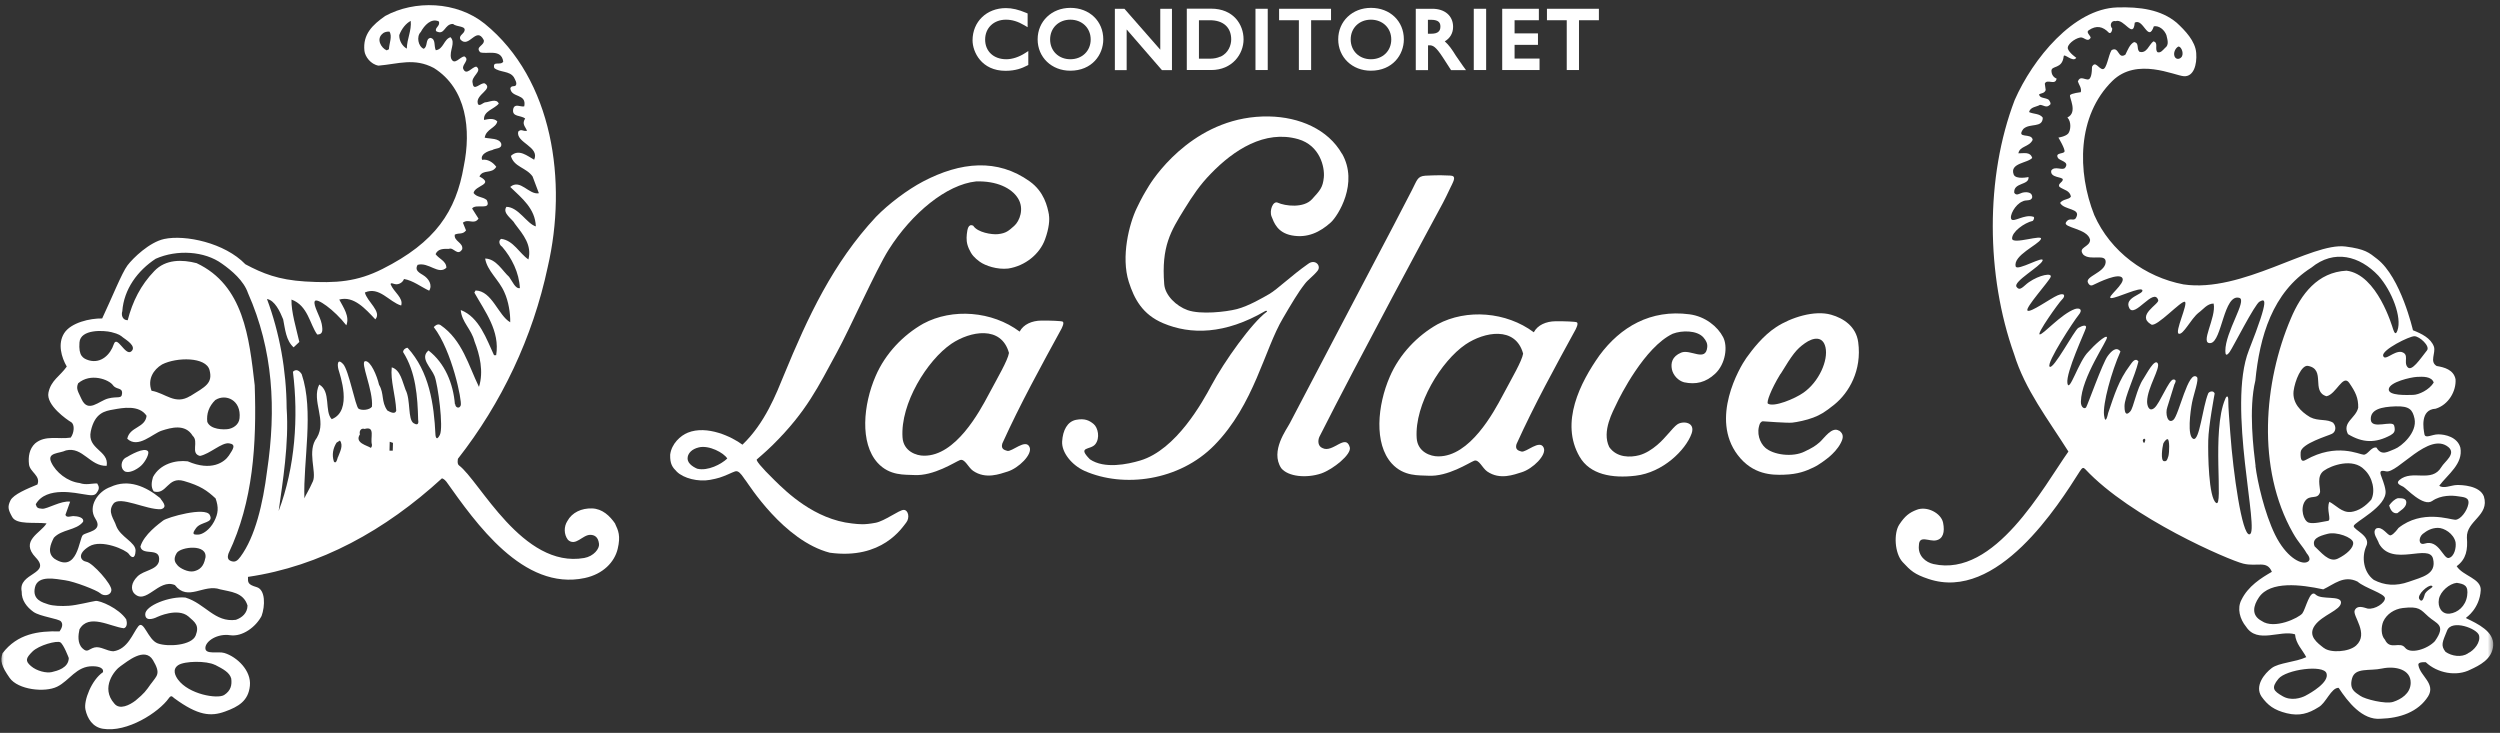 <svg width="307" height="90" viewBox="0 0 307 90" fill="none" xmlns="http://www.w3.org/2000/svg">
<rect x="0" y="0" width="307" height="90" fill="#333333" stroke="none"/>
<g clip-path="url(#clip0_74_4686)">
<mask id="mask0_74_4686" style="mask-type:luminance" maskUnits="userSpaceOnUse" x="0" y="0" width="307" height="90">
<path d="M306.262 0H0V90H306.262V0Z" fill="white"/>
</mask>
<g mask="url(#mask0_74_4686)">
<path d="M119.429 4.942C119.429 6.391 120.534 8.696 123.474 8.696C124.73 8.696 125.531 8.365 126.138 8.048L126.276 7.979V6.267L125.89 6.515C125.144 6.999 124.316 7.275 123.571 7.275C122.025 7.275 120.975 6.308 120.975 4.859C120.975 3.41 122.052 2.416 123.529 2.416C124.288 2.416 125.006 2.637 125.821 3.12L126.193 3.341V1.657L126.041 1.588C125.061 1.173 124.288 0.994 123.529 0.994C121.155 0.994 119.429 2.664 119.429 4.956" fill="white"/>
<path d="M143.682 1.077H142.481V6.101C141.763 5.273 138.078 1.077 138.078 1.077H136.905V8.614H138.354V3.617C139.072 4.445 142.688 8.614 142.688 8.614H143.917V1.077H143.668H143.682Z" fill="white"/>
<path d="M148.721 1.063H145.739V8.6H148.735C151.316 8.6 152.71 6.653 152.71 4.831C152.71 3.009 151.468 1.063 148.721 1.063ZM149.839 6.957C149.508 7.109 149.094 7.206 148.583 7.206H147.23V2.485H147.271H148.583C150.225 2.485 151.192 3.368 151.192 4.845C151.192 5.508 150.874 6.515 149.853 6.971" fill="white"/>
<path d="M155.429 1.077H154.173V8.6H155.678V1.077H155.429Z" fill="white"/>
<path d="M163.187 1.077H157.072V2.485H159.502V8.6H161.006V2.485H163.45V1.077H163.187Z" fill="white"/>
<path d="M182.25 1.077H180.98V8.6H182.498V1.077H182.25Z" fill="white"/>
<path d="M188.723 1.077H184.472V8.6H189.055V7.192H185.99V5.508H188.862V4.1H185.99V2.485H188.972V1.077H188.723Z" fill="white"/>
<path d="M196.095 1.077H189.966V2.485H192.396V8.6H193.9V2.485H196.344V1.077H196.095Z" fill="white"/>
<path d="M131.439 0.966C129.147 0.966 127.422 2.623 127.422 4.831C127.422 7.04 129.147 8.683 131.425 8.683C134.089 8.683 135.483 6.736 135.483 4.831C135.483 2.595 133.785 0.966 131.453 0.966M131.439 7.275C130.003 7.275 128.954 6.253 128.954 4.845C128.954 3.437 130.003 2.416 131.439 2.416C132.874 2.416 133.937 3.437 133.937 4.845C133.937 6.253 132.888 7.275 131.439 7.275Z" fill="white"/>
<path d="M168.349 0.966C166.058 0.966 164.333 2.623 164.333 4.831C164.333 7.04 166.058 8.683 168.336 8.683C171 8.683 172.394 6.736 172.394 4.831C172.394 2.595 170.696 0.966 168.363 0.966M168.349 7.275C166.914 7.275 165.865 6.253 165.865 4.845C165.865 3.437 166.914 2.416 168.349 2.416C169.785 2.416 170.848 3.437 170.848 4.845C170.848 6.253 169.799 7.275 168.349 7.275Z" fill="white"/>
<path d="M179.654 8.103L178.785 6.847C178.316 6.087 177.929 5.522 177.418 5.08C178.053 4.707 178.44 4.086 178.44 3.299C178.44 1.946 177.432 1.077 175.886 1.077H173.857V8.614H175.362V5.563H175.527C175.941 5.563 176.286 5.673 177.184 7.054L178.191 8.614H180.027L179.654 8.103ZM176.88 3.285C176.88 3.534 176.811 3.727 176.673 3.865C176.493 4.058 176.176 4.141 175.748 4.141H175.348V2.43H175.748C176.742 2.43 176.88 2.871 176.88 3.244V3.272V3.285Z" fill="white"/>
<path d="M210.631 45.883C209.471 46.974 208.243 47.25 206.807 46.946C206.089 46.753 205.482 46.104 205.316 45.386C205.15 44.6 205.316 43.772 206.448 43.302C207.594 42.833 209.471 44.503 209.65 42.626C209.692 42.198 209.526 41.839 209.181 41.439C208.394 40.541 206.517 40.555 205.413 40.983C201.962 42.612 198.911 48.713 198.511 49.583C198.111 50.452 196.661 52.951 197.614 54.897C198.552 56.236 200.223 56.181 201.285 55.905C202.114 55.684 202.873 55.173 203.48 54.663C204.598 53.724 205.371 52.537 205.965 52.123C206.627 51.653 208.256 51.805 207.718 53.268C207 55.256 204.212 58.031 200.844 58.417C197.959 58.762 195.253 58.279 193.983 56.098C191.526 51.888 194.08 46.946 196.399 43.661C199.008 40.127 202.707 37.974 207.456 38.595C209.402 38.843 210.934 40.114 211.597 41.397C212.19 42.529 211.914 44.682 210.617 45.897" fill="white"/>
<path d="M178.233 22.804C178.509 22.21 178.868 21.589 178.108 21.561C177.611 21.548 177.598 21.534 176.866 21.52C176.259 21.52 175.624 21.548 175.03 21.575C174.036 21.644 174.023 22.127 173.374 23.37C172.518 25.012 172.049 25.937 171.11 27.732C170.171 29.526 158.756 51.226 158.397 51.957C158.038 52.689 155.94 55.38 157.334 57.492C158.19 58.542 160.44 58.749 162.248 58.141C163.711 57.63 166.003 55.781 165.754 54.925C165.257 53.172 163.656 55.684 162.4 55.022C161.82 54.787 161.82 54.111 162.013 53.655C166.748 44.269 176.217 26.71 176.783 25.675C177.363 24.64 177.901 23.494 178.233 22.79" fill="white"/>
<path d="M225.842 52.896C224.944 52.33 224.019 53.821 223.44 54.318C222.874 54.801 222.625 54.953 221.604 55.45C220.113 56.195 217.739 55.85 216.773 54.98C216.11 54.387 215.641 53.172 216.124 51.999C216.124 51.999 216.303 51.709 216.496 51.736C216.69 51.75 219.464 51.957 220.072 51.902C220.707 51.833 221.839 51.598 222.667 51.281C223.495 50.963 224.047 50.66 225.276 49.666C227.042 48.23 228.658 45.497 228.188 42.019C227.926 40.072 226.366 39.078 224.875 38.65C222.832 38.057 219.92 38.982 218.112 40.169C216.496 41.218 215.185 42.93 214.454 43.951C213.598 45.152 209.981 51.391 213.391 55.877C215.254 58.321 217.628 58.348 219.078 58.293C220.817 58.238 221.783 57.838 222.708 57.396C223.412 57.065 224.365 56.333 224.696 56.043C225.041 55.739 225.676 55.146 226.062 54.373C226.394 53.738 226.394 53.269 225.855 52.882M218.664 45.911C220.127 43.509 220.582 42.902 221.631 42.157C222.681 41.411 223.854 41.245 224.171 42.654C224.53 44.255 223.371 46.891 221.452 48.23C220.417 48.962 217.835 50.038 217.104 49.569C216.883 49.431 217.477 47.816 218.65 45.897" fill="white"/>
<path d="M130.376 40.307C130.376 40.307 130.748 39.617 130.486 39.492C130.307 39.41 128.995 39.354 127.863 39.368C126.731 39.382 125.682 39.824 125.213 40.721C121.831 38.195 116.958 37.822 113.383 39.741C110.912 41.135 108.718 43.413 107.53 46.173C105.998 49.693 105.57 54.4 107.765 56.83C109.256 58.472 111.147 58.266 112.238 58.334C114.667 58.486 117.29 56.719 117.883 56.499C118.477 56.278 118.877 57.382 119.484 57.81C121.058 58.9 122.784 58.197 123.736 57.907C125.075 57.492 126.828 55.795 126.428 54.897C125.958 53.821 124.261 55.519 123.695 55.367C123.28 55.256 122.894 55.104 123.087 54.456C125.282 49.611 127.836 44.972 130.376 40.321M121.403 48.451C120.285 50.563 117.359 55.988 113.48 55.96C112.555 55.974 110.94 55.436 110.83 53.71C110.554 49.569 113.853 44.241 116.834 42.212C119.126 40.666 122.963 39.92 123.902 43.344C123.75 44.269 122.549 46.298 121.403 48.451Z" fill="white"/>
<path d="M193.514 40.39C193.514 40.39 193.887 39.7 193.624 39.575C193.445 39.492 192.134 39.437 191.002 39.451C189.87 39.465 188.821 39.907 188.351 40.804C184.97 38.278 180.097 37.905 176.522 39.824C174.051 41.218 171.856 43.495 170.669 46.256C169.137 49.776 168.709 54.483 170.904 56.913C172.394 58.555 174.285 58.348 175.376 58.417C177.805 58.569 180.428 56.802 181.022 56.581C181.615 56.361 182.016 57.465 182.623 57.893C184.197 58.983 185.922 58.279 186.874 57.989C188.213 57.575 189.966 55.877 189.566 54.98C189.097 53.904 187.399 55.601 186.833 55.45C186.419 55.339 186.032 55.187 186.226 54.538C188.42 49.693 190.974 45.055 193.514 40.404M184.542 48.534C183.424 50.646 180.497 56.071 176.618 56.043C175.693 56.057 174.078 55.519 173.968 53.793C173.692 49.652 176.991 44.324 179.973 42.295C182.264 40.748 186.101 40.003 187.04 43.426C186.888 44.351 185.687 46.38 184.542 48.534Z" fill="white"/>
<path d="M128.816 26.393C128.623 25.344 128.222 23.549 126.455 22.279C122.494 19.436 117.966 19.864 113.342 22.293C111.451 23.287 109.146 25.012 107.572 26.628C102.285 32.301 99.207 38.913 96.281 46.022C95.328 48.341 93.948 51.957 91.173 54.608C89.889 53.641 86.825 52.178 84.465 53.13C83.567 53.489 82.463 54.483 82.297 55.836C82.27 56.982 82.573 57.382 83.098 57.907C83.926 58.749 85.762 59.19 87.184 58.928C88.219 58.735 88.523 58.624 89.406 58.252C90.234 57.907 90.414 57.686 90.828 58.058C91.146 58.348 91.394 58.804 91.615 59.066C91.919 59.453 96.253 66.41 101.899 67.873C108.331 68.756 110.788 64.781 111.271 64.187C111.754 63.594 111.547 62.627 110.981 62.614C110.415 62.614 108.635 63.994 107.503 64.201C106.095 64.463 105.543 64.38 104.646 64.284C100.021 63.787 96.584 60.419 95.135 58.997C93.354 57.258 92.816 56.526 92.94 56.416C93.064 56.292 93.92 55.601 94.873 54.663C99.083 50.508 100.491 47.443 102.768 43.275C104.328 40.431 107.586 33.101 109.132 30.658C111.975 26.172 116.227 22.666 119.857 22.279C122.369 22.197 124.219 23.08 125.006 24.35C125.807 25.62 125.213 27.152 124.537 27.746C123.86 28.339 123.557 28.643 122.549 28.753C121.817 28.836 120.023 28.546 119.512 27.718C118.891 27.428 118.794 28.174 118.725 28.753C118.67 29.333 118.67 29.858 118.988 30.561C119.305 31.279 119.664 31.666 120.327 32.149C121.003 32.632 122.452 33.129 123.805 32.977C125.889 32.66 127.684 31.197 128.333 29.388C128.83 28.022 128.912 26.959 128.802 26.379M85.624 57.562C84.989 57.285 84.313 56.802 84.451 56.112C84.534 55.643 84.948 55.146 85.817 54.939C87.073 54.635 88.882 55.601 89.31 56.305C88.578 57.009 86.922 57.865 85.638 57.562" fill="white"/>
<path d="M164.802 18.897C163.077 15.861 159.543 14.37 155.844 14.301C147.147 14.135 142.109 21.175 141.115 22.776C140.453 23.867 140.245 24.212 139.597 25.551C138.658 27.483 137.637 31.541 138.617 34.62C139.279 36.69 140.287 38.623 142.854 39.699C146.195 41.107 150.405 41.094 155.374 38.195C155.374 38.195 155.43 38.153 155.512 38.167C155.568 38.167 155.637 38.236 155.554 38.291C153.732 39.617 150.322 44.407 148.776 47.305C147.686 49.334 144.456 55.229 140.011 56.554C138.479 57.009 135.621 57.617 133.841 56.402C132.226 54.773 133.896 55.311 134.503 54.552C135.111 53.793 134.834 52.509 134.296 52.068C133.758 51.626 133.206 51.35 132.129 51.557C131.066 51.778 130.514 52.84 130.431 54.207C130.348 55.56 131.618 57.12 133.178 57.824C137.968 59.949 144.828 59.066 149.135 54.663C154.022 49.679 155.264 42.902 157.555 39.064C158.08 38.195 158.425 37.546 158.991 36.663C159.446 35.945 159.722 35.517 160.247 34.84C160.647 34.316 161.31 33.874 161.807 33.239C162.276 32.632 161.503 31.762 160.647 32.397C158.522 33.888 156.879 35.517 155.857 36.111C155.14 36.525 153.331 37.587 151.882 37.96C150.529 38.305 147.437 38.65 145.836 38.084C144.469 37.601 143.061 36.276 142.965 34.882C142.606 30.258 143.765 28.394 145.436 25.689C146.471 24.018 147.341 22.707 148.707 21.313C151.482 18.442 155.305 15.916 159.419 17.089C162.097 17.862 162.69 20.526 162.566 21.782C162.442 23.038 162.097 23.384 161.117 24.46C160.095 25.592 157.804 25.302 156.907 24.888C156.313 24.626 155.857 25.868 156.147 26.586C156.437 27.304 156.838 28.56 158.618 28.905C160.565 29.278 162.124 28.491 163.436 27.304C164.292 26.517 166.873 22.5 164.802 18.87" fill="white"/>
<path d="M302.839 75.851C302.839 75.851 304.509 74.747 304.633 72.469C304.702 71.034 302.438 70.73 301.679 69.529C302.88 68.646 303.046 67.472 302.935 66.023C302.852 63.925 305.751 63.331 305.02 60.957C304.509 59.632 302.328 59.535 301.638 59.563C300.948 59.605 300.05 60.046 299.54 59.646C300.616 58.224 302.494 56.954 302.135 54.98C301.776 53.655 300.244 53.338 299.429 53.338C298.601 53.338 297.828 53.917 297.717 53.31C297.607 52.703 297.138 50.287 299.098 50.19C300.685 49.707 301.638 48.023 301.541 46.574C301.306 45.387 300.133 45.097 299.222 44.945C298.325 44.407 299.125 43.371 298.891 42.584C298.518 41.522 297.359 40.969 296.31 40.555C296.31 40.555 294.833 34.068 291.92 31.804C290.912 31.017 290.471 30.589 288.027 30.272C283.845 29.747 275.314 36 268.122 34.923C263.429 34.026 259.164 30.907 257.176 26.407C255.078 21.12 255.036 14.232 259.398 9.939C262.408 6.985 267.032 9.29 268.191 9.359C269.365 9.428 269.806 7.979 269.696 6.515C269.599 5.052 268.316 3.727 267.294 2.788C265.362 1.173 262.794 0.828 259.992 0.911C254.622 1.077 249.625 7.219 247.403 12.285C243.773 21.769 243.883 33.833 247.334 43.495C248.673 47.844 251.475 51.447 254.001 55.45C250.937 59.784 244.974 70.951 237.437 69.267C236.498 69.06 235.49 68.273 235.642 66.962C235.67 65.65 236.898 66.534 237.754 66.354C238.61 66.175 238.845 65.347 238.61 64.187C238.375 63.014 236.622 62.089 235.339 62.614C234.455 62.959 233.917 63.373 233.227 64.422C232.537 65.471 232.647 67.942 233.641 69.019C234.635 70.095 235.104 70.523 236.802 71.089C245.277 73.96 252.814 61.965 255.409 57.865C255.713 57.382 255.851 57.382 256.072 57.617C261.662 63.608 273.713 68.784 275.466 69.212C277.219 69.64 278.365 68.756 278.986 70.219C277.661 70.979 276.059 71.986 275.245 73.67C274.693 74.719 275.052 76.031 275.825 76.969C277.219 79.095 280.007 77.328 281.829 77.894C281.94 79.081 282.713 79.744 283.21 80.697C281.885 81.318 279.856 81.373 278.972 82.035C278.089 82.698 276.833 84.216 277.716 85.542C278.475 86.604 279.248 87.198 280.808 87.585C282.382 87.971 283.5 87.612 284.701 86.853C285.639 86.356 286.26 84.437 287.185 84.465C288.317 86.19 290.098 88.468 292.348 88.261C294.708 88.192 296.944 87.447 298.173 85.514C299.125 83.954 297.221 83.029 296.986 81.718C296.862 81.318 297.483 81.304 297.883 81.318C299.291 82.657 301.652 83.112 303.363 82.229C304.426 81.732 306.055 80.972 306.165 79.261C306.276 77.549 304.288 76.611 302.852 75.92M300.644 54.884C301.665 55.739 300.202 56.664 299.802 57.354C298.615 59.356 296.227 57.603 294.653 58.942C294.142 59.37 294.777 59.591 295.122 59.77C295.467 59.95 297.593 62.282 298.67 61.523C299.747 60.764 301.168 60.833 301.831 60.943C302.494 61.054 303.267 61.026 303.115 61.896C302.963 62.752 302.135 63.842 301.5 63.828C300.865 63.815 297.414 62.531 294.529 64.836C294.529 64.836 293.977 65.623 293.59 65.733C293.204 65.858 292.583 64.532 291.782 64.905C291.244 65.43 292.003 66.23 292.141 66.755C293.77 69.681 298.325 66.686 298.78 68.618C299.236 70.537 297.441 70.854 295.826 71.434C294.211 72.014 292.803 71.89 291.506 71.213C290.222 70.261 290.001 68.425 290.553 67.127C291.244 65.83 289.021 65.085 289.035 64.601C289.063 64.118 293.204 62.2 292.941 60.239C292.721 58.638 291.616 57.548 292.997 57.879C294.377 58.21 298.283 52.923 300.671 54.911M300.713 68.522C300.023 68.66 299.498 66.203 297.745 66.755C296.958 67.003 296.986 65.996 297.51 65.568C298.035 65.153 298.587 64.836 299.36 64.822C300.133 64.808 301.306 65.526 301.541 66.575C301.652 67.238 301.389 68.384 300.699 68.522M297.745 73.049C297.635 73.394 297.455 74.098 297.096 73.574C296.751 73.049 298.201 71.766 298.615 71.931C299.029 72.111 297.938 72.4 297.745 73.035M288.648 62.862C287.627 62.986 286.84 62.034 286.053 61.62C285.625 62.517 286.371 63.911 285.86 63.966C285.336 64.035 284.107 64.38 283.5 64.174C282.879 63.966 282.437 62.462 283.044 61.551C283.652 60.64 284.618 61.454 284.908 60.419C284.921 59.756 284.452 58.472 285.363 57.81C286.274 57.147 288.938 56.195 290.346 57.672C291.368 58.611 291.727 60.322 291.188 61.358C290.512 62.13 289.684 62.752 288.662 62.876M288.966 66.617C289.063 67.252 288.165 68.08 287.075 68.604C285.984 69.129 284.99 67.762 284.231 67.086C283.859 66.161 284.756 65.83 285.833 65.554C286.923 65.264 288.883 65.982 288.966 66.617ZM286.55 51.943C285.763 51.391 284.714 51.764 283.679 51.226C282.506 50.535 281.498 49.472 281.65 48.037C281.816 46.726 282.63 44.793 283.417 44.931C285.667 45.345 283.748 48.092 285.694 48.658C286.882 48.423 287.71 45.897 288.483 47.016C289.256 48.134 289.615 48.879 289.587 50.066C289.297 51.364 287.586 51.847 288.331 53.31C290.139 54.401 291.713 54.442 293.576 53.434C293.977 53.186 294.198 52.979 294.004 52.261C293.811 51.543 291.202 52.813 291.133 51.529C291.064 50.259 292.458 49.956 294.184 49.901C295.909 49.845 296.268 50.342 296.503 51.405C296.862 53.117 294.902 54.828 294.06 55.146C293.217 55.463 292.458 56.029 291.837 54.966C291.188 54.815 290.774 55.864 290.25 55.836C289.711 55.808 286.923 54.345 283.155 56.471C282.699 56.733 282.464 56.595 282.52 55.532C282.575 54.469 285.902 53.517 286.371 53.269C286.854 53.02 286.909 52.371 286.537 51.957M298.863 46.974C298.311 47.885 297.027 48.479 296.337 48.492C295.647 48.506 293.231 48.63 293.342 47.775C293.452 46.905 296.047 46.325 296.779 46.284C297.51 46.242 298.615 46.201 298.863 46.988M296.503 41.287C297.124 41.301 298.449 42.502 298.035 43.026C297.179 44.103 296.144 45.704 295.633 45.069C295.122 44.434 295.923 43.495 294.888 43.219C293.963 43.068 292.845 44.407 292.652 43.689C292.458 42.971 295.895 41.259 296.503 41.287ZM267.446 5.742C267.763 5.563 268.205 6.419 267.943 6.93C267.708 7.316 267.198 7.344 267.032 6.916C266.866 6.474 267.142 5.922 267.46 5.742M263.291 54.414C263.153 54.276 263.029 54.014 263.291 53.876C263.553 53.876 263.415 54.276 263.291 54.414ZM266.259 56.057C266.162 56.388 266.093 56.719 265.707 56.623C265.32 56.526 265.513 54.994 265.652 54.469C265.652 54.469 265.914 53.931 266.176 53.931C266.438 53.931 266.411 55.532 266.273 56.057M276.225 65.623C275.314 65.678 274.237 58.127 273.879 53.186C273.768 51.584 273.63 50.163 273.63 49.086C273.63 48.52 273.395 48.617 273.257 49.003C271.56 52.923 273.078 62.407 272.139 61.758C271.214 61.109 271.132 55.795 271.173 54.069C271.201 52.344 271.96 48.327 271.96 48.327C271.836 47.926 271.311 48.051 271.173 48.299C270.469 49.983 270.11 54.207 269.337 53.89C268.564 53.572 268.978 50.494 269.185 49.431C269.392 48.368 270.069 46.56 269.779 46.298C268.716 45.345 267.57 51.032 266.88 51.571C266.19 52.109 265.859 50.784 266.148 49.997L267.018 47.195C267.018 47.195 267.432 46.574 266.88 46.601C266.342 46.629 265.224 49.542 264.561 50.094C263.898 50.646 263.65 49.804 263.664 49.279C263.705 47.581 265.348 45.166 264.961 44.6C264.575 44.02 263.622 45.884 263.208 46.519C262.394 47.692 261.994 50.08 261.607 50.508C261.221 50.95 260.889 51.005 260.889 49.873C260.889 48.755 262.159 46.229 262.601 44.393C262.214 43.854 261.814 44.503 261.538 44.89C260.185 46.698 259.661 48.423 258.874 50.742C258.874 50.742 258.556 52.358 258.377 50.991C258.198 49.611 259.288 45.635 260.392 43.164C259.895 42.502 259.274 43.109 258.819 43.73C258.198 44.572 256.362 49.735 256.182 50.011C256.003 50.287 255.52 50.052 255.533 49.334C255.589 46.325 258.874 41.756 258.736 41.411C258.598 41.066 257.135 42.419 256.458 43.192C255.257 44.338 254.098 48.354 253.877 47.057C253.67 45.746 256.044 40.721 256.155 40.266C256.265 39.81 255.699 39.989 255.216 40.266C254.733 40.542 252.152 45.456 251.696 45.028C251.24 44.614 254.691 39.354 255.257 38.678C255.823 38.002 255.368 37.767 254.802 37.947C253.09 38.568 250.909 41.094 250.481 41.066C250.053 41.052 252.786 37.201 253.201 36.801C253.67 36.359 253.573 35.89 252.69 36.262C251.806 36.635 249.308 38.457 248.977 38.14C248.645 37.822 251.613 34.565 251.82 34.012C252.027 33.474 250.454 33.75 249.156 34.647C248.494 35.103 248.052 35.848 247.624 35.213C247.196 34.578 250.564 32.715 250.826 32.011C251.075 31.307 247.693 33.35 247.527 32.715C247.182 31.376 250.288 30.065 250.619 29.374C250.964 28.698 247.099 30.106 247.086 29.292C247.058 28.477 248.576 27.359 249.625 27.124C249.763 27 249.902 26.6 249.625 26.6C248.59 26.31 247.279 27.318 247.003 26.931C246.713 26.545 247.444 25.095 248.369 24.736C248.77 24.488 249.418 24.764 249.556 24.239C249.584 23.453 248.576 23.577 248.273 23.687C247.969 23.784 247.61 24.074 247.348 23.674C247.237 22.362 249.211 22.79 249.101 21.741C249.101 21.741 247.527 22.086 247.279 21.424C246.754 20.015 249.018 20.029 249.556 19.394C249.308 18.594 248.521 18.842 247.859 18.828C248.01 17.917 249.198 18.069 249.612 17.172C249.501 16.247 247.513 17.117 248.466 15.833C249.28 15.074 250.826 15.764 250.854 14.453C250.481 13.914 249.694 14.025 249.17 13.762C249.322 13.114 250.109 13.127 250.509 12.879C250.909 12.879 251.282 13.293 251.682 12.907C251.958 12.782 251.696 12.382 251.572 12.244C251.185 11.968 250.398 12.092 250.412 11.568C250.675 11.443 251.075 11.457 251.213 11.057L251.102 10.27C251.379 9.621 252.4 10.56 252.552 9.649C252.552 9.649 251.944 9.469 251.917 8.724C251.889 7.992 253.242 8.545 253.421 6.916C253.463 6.474 254.567 7.73 254.967 7.095C254.967 7.095 254.139 6.529 253.946 6.019C253.753 5.508 254.76 4.735 255.423 4.611C255.948 4.486 256.32 5.287 256.734 4.638C256.734 4.376 256.099 3.962 256.5 3.713C257.438 3.078 258.225 3.23 258.984 4.031C259.233 4.169 259.385 3.769 259.385 3.506C258.998 3.106 259.288 2.457 259.799 2.595C260.848 2.223 261.966 4.873 262.145 2.788C263.208 2.154 263.788 5.315 264.492 3.23C265.141 3.12 265.79 3.658 266.038 4.321C266.148 4.845 266.411 5.508 265.859 5.894C265.596 6.157 265.32 6.543 264.934 6.405C264.561 6.005 265.099 5.232 264.437 5.08C263.898 5.466 263.622 6.64 262.711 6.35C262.325 5.95 262.739 5.301 262.076 5.163C261.538 5.411 261.262 6.184 261 6.709C260.061 7.344 260.24 5.632 259.302 6.157C258.902 6.792 258.708 8.531 258.211 8.489C257.701 8.448 257.314 7.413 256.9 8.2C256.886 8.848 256.831 9.815 256.334 9.759C255.837 9.704 255.423 9.345 255.161 9.994C255.271 10.394 255.658 10.795 255.52 11.319C255.52 11.319 254.374 11.457 254.208 11.678C254.043 11.913 255.202 13.804 253.877 14.425C254.388 14.963 254.291 16.012 253.974 16.399C253.642 16.772 252.773 16.896 252.773 16.896C252.773 16.896 253.629 18.318 253.518 18.621C253.408 18.925 252.331 18.718 252.717 19.394C252.966 19.781 254.153 19.836 253.601 20.595C253.297 21.009 252.303 20.305 251.889 20.954C251.737 21.865 253.311 21.686 253.311 22.045C253.311 22.39 252.648 22.555 252.897 22.942C253.421 23.342 254.194 23.37 254.305 24.157C254.029 24.543 253.38 24.405 252.98 24.916C253.477 25.841 255.602 25.537 254.94 26.738C254.65 27.276 254.181 26.586 253.711 27.29C253.242 27.98 256.403 28.049 256.665 29.457C256.638 30.382 255.078 30.341 255.837 31.279C256.734 32.094 258.708 31.031 258.57 32.259C258.432 33.488 256.017 33.943 256.403 34.716C256.624 35.172 256.914 35.062 257.066 34.979C257.756 34.647 260.199 33.46 260.627 34.137C261.055 34.813 258.543 36.594 259.26 36.608C259.978 36.608 262.918 35.144 263.084 35.641C263.25 36.152 260.806 36.497 261.469 37.822C262.118 39.147 264.492 35.213 265.03 36.856C265.182 37.339 262.256 38.733 264.175 39.851C264.837 40.224 267.874 36.856 268.302 37.063C268.73 37.27 267.004 40.818 267.556 40.983C268.109 41.149 269.033 39.175 269.972 38.416C270.51 38.043 271.049 37.256 271.836 37.284C272.194 38.995 270.055 42.295 271.463 42.129C272.857 41.95 273.064 36.014 274.997 36.58C275.977 36.87 273.257 40.762 273.271 43.095C273.271 43.565 273.382 43.785 273.796 43.233C274.196 42.681 276.902 37.312 277.481 37.035C278.061 36.759 278.862 36.166 276.156 43.026C273.451 49.887 277.564 65.526 276.239 65.609M276.984 57.216C276.75 55.325 276.101 50.246 276.957 46.739C277.481 41.37 279.041 35.904 283.831 32.867C286.633 30.575 289.767 31.431 292.058 33.847C293.728 35.724 294.984 38.982 294.405 40.583C294.17 41.245 294.004 40.776 293.88 40.445C293.77 40.114 291.934 33.709 288.152 33.239C284.604 33.419 282.575 36.124 281.319 39.106C277.992 46.891 277.067 57.492 281.581 65.457C282.313 66.741 282.658 66.907 283.279 67.969C283.279 67.969 284.038 68.784 283.251 69.046C282.464 69.308 280.711 68.356 279.386 65.678C278.075 63 277.205 59.121 276.971 57.23M283.155 85.417C282.547 85.735 281.319 86.108 280.27 85.472C279.207 84.851 278.848 84.506 279.787 83.361C280.725 82.215 285.336 81.58 285.694 82.684C286.067 83.775 283.762 85.1 283.141 85.417M285.377 79.578C284.576 78.957 283.348 78.088 284.259 76.804C285.17 75.52 287.434 74.94 287.475 74.002C287.503 73.063 285.06 73.712 284.356 73.008C283.652 72.304 283.141 74.788 282.727 75.327C282.313 75.865 279.276 77.342 277.73 76.252C276.432 75.561 276.694 74.388 277.398 73.353C278.793 71.31 282.547 71.779 285.294 72.373C286.619 71.752 287.82 70.592 289.504 71.42C290.415 72.221 292.859 72.884 292.872 73.463C292.886 74.043 291.658 74.871 290.747 74.733C290.222 74.581 289.463 74.278 289.159 74.954C288.856 75.63 290.954 77.798 289.325 79.275C288.441 80.075 286.178 80.2 285.391 79.578M293.88 86.19C292.941 86.494 290.402 85.859 289.836 85.445C289.27 85.031 288.455 84.713 288.828 83.319C289.201 81.925 290.954 82.436 292.527 82.091C294.115 81.759 296.061 82.174 296.033 83.871C296.006 85.183 294.819 85.887 293.88 86.19ZM299.029 78.709C298.09 79.73 295.978 80.365 295.343 79.537C294.694 78.709 293.494 79.896 292.872 78.557C292.362 78.019 292.389 76.969 292.665 76.321C293.079 75.41 294.018 74.788 295.067 74.664C297.096 74.43 297.221 74.83 298.201 75.713C299.194 76.611 300.423 76.707 299.029 78.695M299.498 73.574C299.678 72.621 300.782 71.669 301.693 71.572C302.604 71.724 303.156 71.876 302.963 73.174C302.77 74.457 301.79 75.244 300.823 75.354C299.843 75.465 299.319 74.54 299.498 73.588M303.06 80.241C302.273 80.752 301.086 80.586 300.313 80.048C299.678 79.247 299.94 78.833 300.506 77.425C301.072 76.017 304.219 77.19 304.426 78.032C304.633 78.874 303.846 79.854 303.06 80.227" fill="white"/>
<path d="M294.419 63C294.695 62.738 295.482 62.365 295.496 61.716C295.509 61.192 294.985 61.178 294.46 61.178C294.06 61.288 293.66 61.675 293.384 62.075C293.508 62.462 293.756 63.138 294.419 63.014" fill="white"/>
<path d="M75.547 64.311C74.885 63.345 73.974 62.475 72.704 62.434C71.434 62.393 70.247 62.917 69.667 63.994C69.239 64.656 69.225 65.623 69.75 66.299C70.689 67.141 71.531 65.664 72.497 65.678C73.035 65.692 73.463 65.954 73.56 66.796C73.629 67.376 72.911 68.314 71.738 68.522C64.173 69.847 58.886 59.025 56.36 57.147C56.098 56.954 56.236 56.333 56.236 56.333C61.578 49.514 65.429 41.439 67.265 32.77C69.681 22.348 67.942 9.773 59.522 2.913C56.057 0.124 50.894 4.02927e-05 47.305 1.96C45.745 3.051 44.531 4.21 44.752 6.253C44.834 6.957 45.525 7.896 46.477 8.061C48.934 7.854 50.853 7.068 53.282 8.351C57.313 10.891 57.865 15.943 56.954 20.402C56.002 25.965 53.462 29.761 46.96 33.032C43.854 34.592 41.314 34.799 37.449 34.565C34.178 34.357 32.287 33.598 30.133 32.453C27.607 29.816 22.735 28.794 20.167 29.347C18.359 29.733 16.343 31.68 15.653 32.59C14.963 33.502 13.693 36.69 12.547 39.106C11.057 39.078 8.71 39.617 7.882 40.914C7.054 42.212 7.551 43.896 8.199 45.014C7.357 46.215 6.267 46.684 5.949 48.216C5.632 49.748 8.227 51.543 8.724 51.833C9.221 52.123 9.097 53.199 8.682 53.738C7.178 53.972 5.563 53.393 4.307 54.456C3.603 55.118 3.451 56.071 3.561 57.023C3.672 57.975 5.025 58.417 4.597 59.494C3.368 60.005 1.643 60.709 1.284 61.454C0.925 62.199 0.966 62.544 1.505 63.497C2.057 64.463 4.21 64.104 5.715 64.27C5.011 65.471 2.402 66.382 4.39 68.466C6.377 70.537 2.181 70.316 2.664 72.649C2.636 73.725 3.299 74.554 4.1 75.133C4.9 75.713 7.178 75.962 7.482 76.307C7.785 76.652 7.606 77.121 7.316 77.535C4.735 77.466 2.14 77.811 0.304 80.227C0.014 81.18 0.166 81.787 1.187 83.25C2.209 84.699 5.494 85.072 7.012 84.327C8.544 83.581 9.373 81.773 11.416 81.814C11.692 81.814 12.796 81.87 12.644 82.546C11.264 83.471 10.256 86.025 10.491 87.129C10.725 88.233 11.374 89.282 12.617 89.489C15.598 90 19.505 87.474 20.733 85.735C21.051 85.293 21.175 85.583 21.41 85.749C24.322 87.888 25.882 88.012 27.635 87.377C29.278 86.784 30.506 86.066 30.686 84.216C30.879 82.367 29.126 80.669 27.552 80.186C26.793 79.951 25.192 80.434 25.219 79.564C25.247 78.695 26.738 77.77 28.256 78.005C29.774 78.225 31.417 76.983 32.121 75.644C32.563 74.43 32.618 72.414 31.514 72.097C30.41 71.779 30.437 71.517 30.451 70.841C39.327 69.543 47.319 65.112 54.276 58.735C54.276 58.735 54.566 58.818 54.814 59.149C58.403 64.187 64.242 72.607 71.82 70.979C74.07 70.495 75.465 69.019 75.851 67.403C76.238 65.788 75.92 65.14 75.534 64.311M47.761 6.046L47.485 6.184C46.808 5.894 46.16 4.79 46.988 4.127C47.126 3.989 47.402 3.865 47.816 3.879C48.216 4.431 47.775 5.37 47.761 6.06M49.942 5.963C49.403 5.673 49.003 4.983 49.031 4.307C49.321 3.506 49.886 2.844 50.439 2.568C50.549 3.796 49.983 4.735 49.956 5.963M9.759 42.046C9.883 40.39 12.755 40.555 13.693 40.79C14.632 41.025 14.811 41.204 15.101 41.439C15.391 41.673 16.854 42.515 16.123 43.15C15.391 43.785 14.37 41.066 13.969 42.281C13.569 43.495 12.451 44.669 10.932 44.255C10.173 44.02 9.635 43.703 9.759 42.046ZM9.594 47.071C11.126 45.745 13.39 46.615 13.873 47.305C14.287 47.885 15.032 47.554 14.991 48.299C14.949 49.044 14.439 48.63 13.279 48.934C12.12 49.238 10.822 50.77 10.008 49.003C9.594 48.078 9.304 47.761 9.594 47.071ZM6.363 82.532C5.715 82.684 4.528 82.422 3.796 81.787C3.064 81.152 3.175 80.821 3.975 80.02C4.776 79.219 6.985 78.64 7.399 78.874C7.813 79.109 8.448 80.807 8.448 80.807C8.42 82.035 7.012 82.38 6.363 82.532ZM18.566 83.926C17.876 84.906 17.738 85.114 16.633 86.038C15.943 86.563 14.701 87.225 14.038 86.397C12.313 84.451 14.066 82.284 14.825 81.787C15.584 81.276 17.779 79.371 18.787 81.069C19.794 82.767 19.256 82.96 18.566 83.94M26.393 81.635C27.414 82.16 28.187 82.574 28.394 83.319C28.505 84.133 28.339 84.824 27.524 85.348C26.71 85.859 23.19 85.279 21.851 83.443C21.52 82.988 21.12 82.187 21.893 81.676C22.666 81.166 25.357 81.124 26.393 81.649M28.974 76.114C26.379 76.472 25.206 74.126 22.776 73.38C20.871 73.187 17.793 74.374 17.834 75.451C17.862 76.528 19.325 75.755 19.325 75.755C19.325 75.755 21.81 74.581 23.135 75.699C23.936 76.403 24.515 76.79 24.032 78.032C23.549 79.275 20.609 79.454 19.38 79.012C18.152 78.571 17.655 76.058 16.979 76.914C16.302 77.77 15.695 79.73 13.914 79.979C13.1 79.951 12.341 79.33 11.609 79.509C10.877 79.689 10.753 80.227 10.118 79.606C9.483 78.985 9.607 77.963 9.759 77.287C10.891 75.272 13.569 76.969 15.212 77.149C15.626 77.025 15.626 76.472 15.502 76.058C14.577 74.678 12.258 73.725 11.747 73.794C11.236 73.864 9.4 74.333 8.462 74.388C7.537 74.457 6.515 74.402 5.949 74.222C5.245 73.988 3.934 73.67 4.293 72.124C4.652 70.578 6.86 71.103 7.992 71.255C9.124 71.406 11.913 72.483 12.313 72.856C12.699 73.229 13.61 73.187 13.679 72.469C13.748 71.752 11.374 69.115 10.629 68.991C9.883 68.867 9.428 68.025 10.946 67.1C12.465 66.175 15.488 67.528 15.819 68.025C16.15 68.522 16.606 68.687 16.647 67.638C16.689 66.589 14.784 65.954 14.273 64.588C14.024 63.759 13.155 62.876 13.928 61.854C14.701 60.833 17.986 62.627 19.767 62.531C20.733 62.268 19.794 61.44 19.67 61.164C17.931 59.756 15.778 58.762 13.569 59.798C12.064 60.308 10.725 62.172 11.719 63.704C12.713 65.236 10.629 65.305 10.173 65.706C9.718 66.106 9.525 70.454 6.695 68.618C5.756 67.914 6.198 66.838 6.612 66.037C7.592 64.974 9.359 65.153 10.201 64.077C10.353 63.538 9.538 63.386 8.986 63.373C8.71 63.373 8.158 63.635 8.034 63.221L8.613 61.606C7.537 61.44 5.798 62.517 5.19 62.475C4.583 62.434 4.514 62.324 4.39 61.923C5.673 59.632 9.552 60.612 10.27 60.695C10.988 60.791 11.623 60.998 11.913 60.46C12.202 60.06 12.202 59.784 11.94 59.37C11.264 59.342 10.574 59.604 9.773 59.315C8.282 59.135 6.86 58.003 6.294 56.775C5.729 55.546 7.275 55.712 8.103 55.311C10.159 54.815 11.057 57.285 13.1 57.203C13.417 55.298 10.656 55.187 11.153 52.937C11.65 50.687 12.879 50.466 13.942 50.287C15.005 50.094 17.089 49.679 18 51.06C17.834 52.565 15.929 52.385 15.626 53.876C16.951 55.132 18.745 53.241 19.863 52.882C20.982 52.523 22.748 51.998 23.66 53.517C24.46 54.221 23.342 55.684 24.557 55.988C25.785 55.739 27.235 54.304 28.132 54.442C29.029 54.566 28.643 55.132 28.104 55.946C27.566 56.747 25.979 57.92 23.052 56.65C21.561 56.471 19.643 56.968 18.787 58.583C18.635 59.121 18.483 59.798 18.883 60.35C20.498 60.805 20.554 58.472 22.583 59.066C24.626 59.66 25.413 60.225 26.475 61.206C26.862 62.296 26.82 63.041 26.282 64.063C25.744 65.071 24.874 65.637 24.336 65.65C23.797 65.664 23.48 65.65 24.087 64.836C24.695 64.022 26.296 64.27 25.758 63.235C25.219 62.199 20.526 63.525 20.029 63.925C19.532 64.311 17.669 65.637 17.241 67.127C17.489 68.356 19.822 67.058 19.518 68.949C19.229 70.026 17.683 69.999 16.882 70.785C16.081 71.586 16.081 72.345 16.426 72.814C17.89 74.457 19.463 70.979 21.479 71.848C23.066 73.919 25.026 71.655 27.041 72.373C28.27 72.676 29.899 72.718 30.396 74.361C30.382 75.313 29.692 75.851 29.002 76.1M23.356 48.63C21.492 49.776 20.36 48.285 18.607 47.982C18.097 46.601 18.814 45.4 19.905 44.752C21.699 43.84 25.302 43.813 25.73 45.442C26.158 47.071 25.219 47.485 23.356 48.644M26.462 49.114C27.718 48.313 29.65 49.127 29.416 51.364C29.333 52.206 28.56 52.606 28.021 52.689C27.483 52.772 25.84 52.772 25.454 51.805C25.343 50.839 25.633 49.9 26.462 49.1M25.206 68.549C25.026 69.543 24.529 69.985 23.811 70.15C23.093 70.316 22.072 69.764 21.796 69.419C21.506 69.088 21.23 68.687 21.699 67.914C22.169 67.141 25.564 66.727 25.219 68.549M32.797 57.824C32.287 61.854 31.348 65.899 29.526 68.37C29.167 68.853 28.85 69.143 28.242 68.839C27.773 68.604 28.077 67.928 28.077 67.928C31.086 61.606 31.528 54.538 31.279 47.319C30.603 41.453 29.926 35.034 24.143 32.315C22.376 31.859 20.347 31.817 18.952 33.281C17.282 35.006 16.274 37.022 15.681 39.327C14.991 39.313 14.88 38.623 15.018 38.222C15.212 35.503 16.91 33.225 19.118 31.776C21.727 30.617 25.123 30.824 27.262 32.383C28.463 33.225 29.94 34.482 30.451 35.986C33.557 42.998 33.929 50.232 32.797 57.824ZM41.494 56.126C41.466 56.222 41.425 56.319 41.411 56.402C41.218 57.051 40.997 56.664 40.997 56.664C40.735 55.836 40.9 55.035 41.328 54.359L41.742 54.097C42.198 54.704 41.742 55.491 41.508 56.126M45.525 54.994C45.124 54.704 43.495 54.4 44.199 53.337C44.075 52.923 44.351 52.523 44.765 52.675C46.146 52.288 45.428 53.779 45.676 54.607C45.676 54.732 45.676 54.883 45.525 55.008M48.244 55.339H47.83L47.857 54.248L48.258 54.386L48.23 55.339H48.244ZM55.864 49.652C55.656 47.071 54.621 44.586 52.62 43.04C51.502 43.965 52.951 45.138 53.365 46.187C53.779 47.236 54.483 52.482 54.014 53.407C53.544 54.331 53.475 53.407 53.475 53.407C53.296 49.583 52.702 45.621 50.052 42.709C49.776 42.709 49.5 42.971 49.5 43.233C51.074 45.718 51.281 48.713 51.35 51.584C51.35 51.584 51.543 52.426 50.797 51.971C50.052 51.515 50.452 49.1 49.804 47.871C49.417 46.905 49.182 45.414 48.106 45.111C47.926 46.739 48.575 48.52 48.658 50.425C48.506 50.963 47.83 50.549 47.568 50.411C46.781 49.307 47.209 48.354 46.546 47.25C46.297 46.146 45.511 44.282 44.848 44.351C44.172 44.42 45.856 47.913 45.676 49.942C45.386 50.356 44.42 50.439 44.034 50.19C43.647 49.942 42.833 45.442 42.129 44.696C41.425 43.951 41.411 44.793 41.563 45.373C41.715 45.953 43.357 50.453 40.735 51.474C39.81 50.494 40.679 48.065 39.202 47.222C38.209 49.238 40.182 51.598 38.913 53.752C37.656 55.353 38.913 57.962 38.429 59.094C37.932 60.225 37.532 60.791 37.38 61.192C37.215 56.692 38.581 50.466 37.049 45.953C36.787 45.538 36.386 45.248 35.972 45.649C36.663 51.239 36.248 57.354 34.219 62.752C34.702 59.232 35.503 54.469 35.199 50.121C35.172 45.497 34.33 40.845 32.784 36.718C33.736 36.87 34.385 38.25 34.772 39.216C35.02 40.445 35.117 41.811 36.055 42.653L36.759 41.991C36.386 40.348 35.752 38.291 35.793 36.787C37.822 37.518 38.043 39.837 38.954 41.08C39.644 41.08 39.658 40.611 39.506 39.782C39.34 38.885 38.429 37.491 38.65 36.994C38.857 36.497 41.038 38.029 42.529 39.948C42.971 38.857 42.17 37.753 41.66 36.787C43.44 36.29 44.89 37.946 46.09 39.216C46.932 38.278 45.055 37.022 44.807 35.917C46.587 35.13 47.775 37.077 49.265 37.518C49.569 36.58 48.354 35.876 47.968 34.91C47.968 34.633 48.368 34.91 48.644 34.91C49.044 34.923 49.472 34.661 49.61 34.261C50.687 34.426 51.764 35.269 52.702 35.696C53.13 35.02 52.675 34.206 51.929 33.764C51.184 33.336 50.991 33.06 51.281 32.522C52.647 32.149 53.834 33.805 54.814 32.88C54.828 32.066 53.89 31.776 53.489 31.21C53.779 30.534 54.456 30.548 55.132 30.561C55.684 30.299 56.195 31.541 56.761 30.603C56.913 29.788 55.698 29.623 55.85 28.808C56.402 28.56 56.802 28.836 57.23 28.298L56.843 27.345C57.547 26.807 58.196 27.649 58.762 26.848L57.975 25.606C58.403 24.943 60.419 25.937 59.77 24.557C59.232 24.129 58.555 24.253 58.155 23.701C58.307 22.748 60.764 22.666 58.873 21.672C59.314 20.733 60.377 21.423 60.943 20.485C60.543 19.933 59.88 19.505 59.204 19.629C58.942 18.939 59.908 18.552 60.446 18.428C60.86 18.166 61.675 18.317 61.551 17.641C61.302 16.951 60.212 17.061 59.522 16.91C59.687 15.833 60.916 15.722 61.068 14.908C60.667 14.48 59.991 14.604 59.439 14.729C59.328 13.638 60.695 13.403 61.247 12.727C60.985 12.037 60.018 12.561 59.618 12.561C59.342 12.561 58.79 13.224 58.666 12.672C58.417 11.581 60.612 10.946 59.535 10.242C58.997 10.091 58.155 11.305 58.044 10.215C57.782 9.387 59.301 8.752 58.5 8.186C57.962 8.186 57.258 9.387 56.871 8.42C56.747 7.868 57.713 7.357 57.037 6.929C56.498 6.929 55.794 8.13 55.394 7.164C55.146 6.198 55.988 5.259 55.325 4.569C54.497 4.818 54.469 6.046 53.517 6.17C53.255 5.618 53.544 4.804 52.868 4.652C52.192 4.762 52.578 5.729 52.026 5.991C51.35 5.701 51.115 4.472 51.667 3.934C52.095 3.133 52.937 2.195 53.876 2.623C54.138 3.175 53.31 3.423 53.572 3.837C54.649 4.403 54.552 2.913 55.643 2.94C56.043 3.354 57.41 3.12 56.982 3.92C56.843 4.183 56.291 4.445 56.554 4.873C57.617 5.991 58.5 3.147 59.411 4.928C59.535 5.618 58.307 5.715 58.969 6.419C59.784 6.709 61.564 5.936 61.799 7.564C61.509 8.103 60.446 7.399 60.695 8.351C61.357 8.917 62.586 8.669 63.11 9.497C63.248 9.773 63.511 10.187 63.359 10.449C63.221 10.712 62.807 10.436 62.669 10.836C62.765 12.065 64.698 11.43 64.38 13.058C63.966 13.183 63.166 12.617 63.014 13.431C62.862 14.383 63.952 14.135 64.491 14.549C64.063 15.226 64.477 15.502 64.725 16.054C64.187 16.178 64.049 15.764 63.635 16.164C63.331 17.531 66.313 18 65.595 19.615C64.794 19.187 63.718 18.207 62.738 19.146C63.11 20.526 64.615 20.554 65.402 21.672L66.175 23.729C64.946 23.963 63.897 21.907 62.655 22.956C64.118 24.363 65.719 25.62 65.802 27.801C64.712 27.497 63.676 25.426 62.186 25.399C61.633 26.199 62.972 26.917 63.221 27.469C64.284 28.85 65.333 30.106 64.891 31.859C63.814 31.155 63.041 29.498 61.537 29.333C61.123 29.595 61.385 30.147 61.647 30.285C62.848 31.68 63.745 33.474 63.842 35.379C63.29 35.503 62.917 34.537 62.517 33.998C61.716 33.294 60.943 31.776 59.577 31.748C59.811 33.253 61.288 34.371 61.937 35.89C62.448 36.994 62.682 38.498 62.655 39.575C61.178 38.733 60.432 35.724 58.403 35.669L58.252 35.931C59.563 38.278 61.413 40.638 60.929 43.62H60.667C59.756 41.687 58.859 38.94 56.581 38.071C56.692 39.561 57.893 40.417 58.265 41.908C58.914 43.565 59.411 45.621 58.818 47.512C57.534 44.89 56.775 41.756 54.097 39.92C53.696 39.644 53.268 40.169 53.268 40.169C55.518 43.081 56.761 49.279 56.581 49.776C56.402 50.273 55.891 50.025 55.905 49.624" fill="white"/>
<path d="M15.419 56.209C14.853 56.54 14.756 57.465 15.253 57.837C15.75 58.21 16.758 57.699 17.31 57.203C17.862 56.706 18.387 55.657 18.166 55.408C17.696 54.883 15.999 55.877 15.433 56.209" fill="white"/>
</g>
</g>
<defs>
<clipPath id="clip0_74_4686">
<rect width="306.262" height="90" fill="white"/>
</clipPath>
</defs>
</svg>

